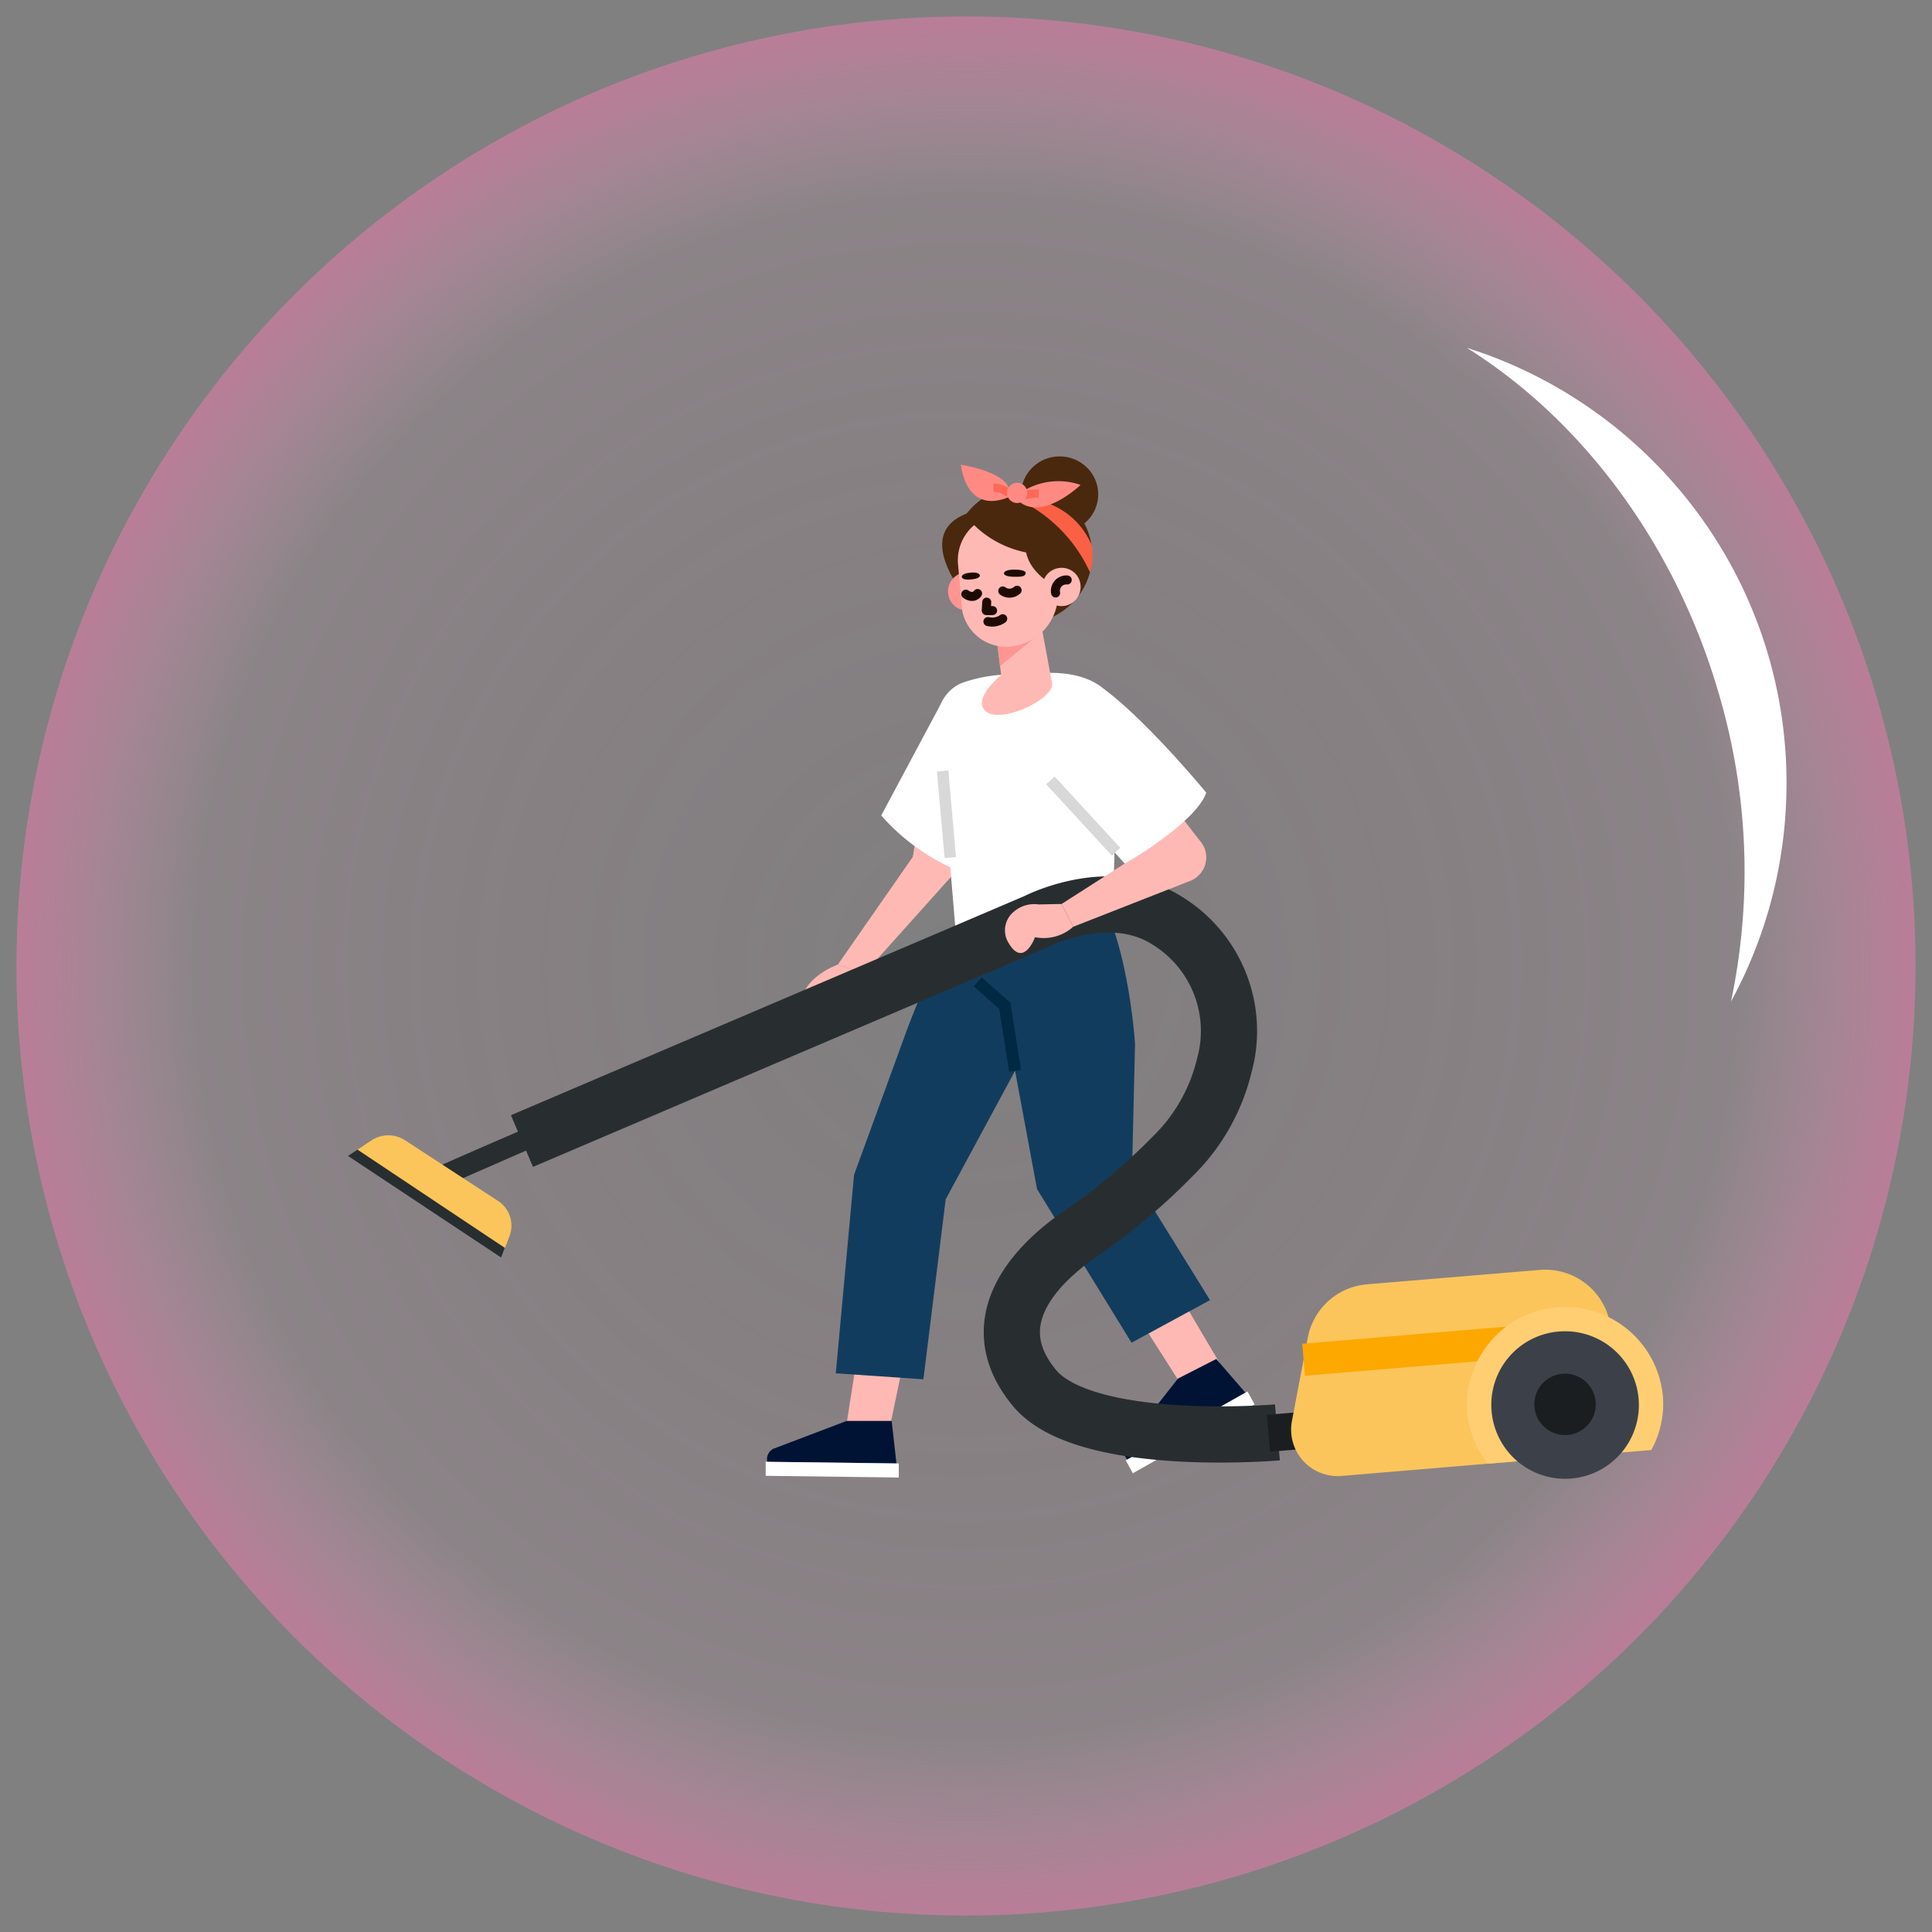<svg xmlns="http://www.w3.org/2000/svg" xmlns:xlink="http://www.w3.org/1999/xlink" width="121.287" height="121.287" viewBox="0 0 121.287 121.287">
  <rect x="0" y="0" width="121.287" height="121.287" fill="#808080" stroke="none"/>
  <defs>
    <radialGradient id="radial-gradient" cx="0.5" cy="0.5" r="0.5" gradientUnits="objectBoundingBox">
      <stop offset="0" stop-color="#ff50a0" stop-opacity="0"/>
      <stop offset="0.824" stop-color="#ffaed3" stop-opacity="0.09"/>
      <stop offset="1" stop-color="#fe7cb7" stop-opacity="0.439"/>
    </radialGradient>
  </defs>
  <g id="Group_1913" data-name="Group 1913" transform="translate(-760.24 -613.24)">
    <g id="Group_1911" data-name="Group 1911" transform="translate(762.321 613.24) rotate(1)">
      <circle id="Ellipse_405" data-name="Ellipse 405" cx="59.612" cy="59.612" r="59.612" fill="url(#radial-gradient)"/>
      <path id="Subtraction_25" data-name="Subtraction 25" d="M17.3,40.742h0a39.444,39.444,0,0,0-1.084-19.249C13.41,12.348,7.5,4.514,0,0A28.614,28.614,0,0,1,8.224,3.952a28.814,28.814,0,0,1,6.507,6.238A28.527,28.527,0,0,1,19.009,18.2a28.552,28.552,0,0,1,1.54,9.282,28.713,28.713,0,0,1-.847,6.936A28.476,28.476,0,0,1,17.3,40.742Z" transform="translate(90.369 20.26)" fill="#fff"/>
    </g>
    <g id="Group_1910" data-name="Group 1910" transform="translate(782.085 641.891)">
      <g id="Group_1700" data-name="Group 1700" transform="translate(26.224 26.555)">
        <g id="Group_1694" data-name="Group 1694" transform="translate(0 0.606)">
          <g id="Group_1693" data-name="Group 1693" transform="translate(0 29.035)">
            <path id="Path_1612" data-name="Path 1612" d="M545.343,193.71l-.791,5.037,2.752-.085.986-4.733Z" transform="translate(-539.553 -193.71)" fill="#ffb9b4"/>
            <g id="Group_1692" data-name="Group 1692" transform="translate(0 4.356)">
              <g id="Group_1691" data-name="Group 1691">
                <path id="Path_1613" data-name="Path 1613" d="M535.613,206.066l-4.6,1.746a.73.73,0,0,0-.383.821h0l8.107.1-.3-2.668Z" transform="translate(-530.529 -206.066)" fill="#001335"/>
                <path id="Path_1614" data-name="Path 1614" d="M538.728,214.329l-8.354-.106v-.881l8.354.106Z" transform="translate(-530.374 -210.777)" fill="#fff"/>
              </g>
            </g>
          </g>
          <path id="Path_1615" data-name="Path 1615" d="M551.6,111.35l-.165.455a46.967,46.967,0,0,0-4.226,8.694L544,129.293l-1.146,12.458,5.5.376,1.4-11.3,6.5-12.043-.342-7.03Z" transform="translate(-538.454 -111.35)" fill="#123c5e"/>
        </g>
        <g id="Group_1699" data-name="Group 1699" transform="translate(13.306)">
          <g id="Group_1697" data-name="Group 1697" transform="translate(9.193 26.038)">
            <path id="Path_1616" data-name="Path 1616" d="M596.427,184.783l2.9,4.55,2.342-1.463-2.584-4.382Z" transform="translate(-595.639 -183.488)" fill="#ffb9b4"/>
            <g id="Group_1696" data-name="Group 1696" transform="translate(0 4.073)">
              <g id="Group_1695" data-name="Group 1695">
                <path id="Path_1617" data-name="Path 1617" d="M597.576,196.27l-3.251,4.128a.781.781,0,0,0,.067.955h0l7.417-4.2-1.828-2.112Z" transform="translate(-594.194 -195.043)" fill="#001335"/>
                <path id="Path_1618" data-name="Path 1618" d="M602.578,201.631l-7.642,4.325-.446-.808,7.642-4.325Z" transform="translate(-594.386 -198.785)" fill="#fff"/>
              </g>
            </g>
          </g>
          <g id="Group_1698" data-name="Group 1698">
            <path id="Path_1619" data-name="Path 1619" d="M572.293,116.924l2.255,12.147,5.934,9.645,4.927-2.673-4.9-7.906.192-8.183s-.463-7.489-2.988-10.324l-4.761.734Z" transform="translate(-570.821 -109.63)" fill="#123c5e"/>
            <path id="Path_1620" data-name="Path 1620" d="M570.465,133.459l-.641-4.076-1.709-1.509" transform="translate(-568.116 -121.442)" fill="none" stroke="#012943" stroke-miterlimit="10" stroke-width="0.756"/>
          </g>
        </g>
      </g>
      <g id="Group_1720" data-name="Group 1720" transform="translate(0 13.59)">
        <g id="Group_1704" data-name="Group 1704" transform="translate(28.455 1.616)">
          <g id="Group_1702" data-name="Group 1702" transform="translate(0 3.661)">
            <path id="Path_1621" data-name="Path 1621" d="M557.5,87.824l-1.049,6.506a1.344,1.344,0,0,0,1.063,1.528h0a1.354,1.354,0,0,0,1.566-.918l2.134-6.84Z" transform="translate(-549.481 -87.824)" fill="#ffb9b4"/>
            <g id="Group_1701" data-name="Group 1701" transform="translate(0 5.4)">
              <path id="Path_1622" data-name="Path 1622" d="M548.146,103.719l-4.909,7.055,1.642.583,5.4-6.02a1.331,1.331,0,0,0-.654-2.142h0A1.349,1.349,0,0,0,548.146,103.719Z" transform="translate(-540.934 -103.143)" fill="#ffb9b4"/>
              <path id="Path_1623" data-name="Path 1623" d="M539.007,124.789s-2.64.935-2.267,2.908l3.123-1.122.786-1.2Z" transform="translate(-536.704 -117.158)" fill="#ffb9b4"/>
            </g>
          </g>
          <g id="Group_1703" data-name="Group 1703" transform="translate(5.022)">
            <path id="Path_1624" data-name="Path 1624" d="M554.87,77.438l-3.92,7.338a13.227,13.227,0,0,0,4.391,3.275l1.236-1.994Z" transform="translate(-550.95 -77.438)" fill="#fff"/>
          </g>
        </g>
        <g id="Group_1705" data-name="Group 1705" transform="translate(37.04)">
          <path id="Path_1625" data-name="Path 1625" d="M567.547,72.882s2.829-.322,4.168,1.26c.889,1.05.27,14.282.27,14.282s-5.98,2.153-9.853.3L561.054,75.74a2.44,2.44,0,0,1,1.48-2.244,9.342,9.342,0,0,1,2.919-.539C566.921,72.923,567.547,72.882,567.547,72.882Z" transform="translate(-561.054 -72.855)" fill="#fff"/>
          <line id="Line_19" data-name="Line 19" x1="0.482" y1="5.431" transform="translate(0.291 6.162)" fill="none" stroke="#d8d8d8" stroke-miterlimit="10" stroke-width="0.72"/>
        </g>
        <g id="Group_1719" data-name="Group 1719" transform="translate(0 0.711)">
          <g id="Group_1713" data-name="Group 1713" transform="translate(0 13.827)">
            <g id="Group_1708" data-name="Group 1708">
              <path id="Path_1626" data-name="Path 1626" d="M534.4,147.235s-12.061,1.054-15.252-2.789-.486-7.4,3.033-9.777a38.357,38.357,0,0,0,5.589-4.708,11.849,11.849,0,0,0,3.293-5.748,8.126,8.126,0,0,0-3.547-9.081c-3.657-2.363-8.28.047-8.28.047l-32.261,13.768" transform="translate(-476.052 -114.093)" fill="none" stroke="#282e30" stroke-miterlimit="10" stroke-width="3.528"/>
              <g id="Group_1707" data-name="Group 1707" transform="translate(0 13.949)">
                <path id="Path_1627" data-name="Path 1627" d="M468.7,156.731c.113-.154,6.916-3.071,6.916-3.071l1.072.937-6.464,2.829Z" transform="translate(-464.215 -153.66)" fill="#282e30"/>
                <g id="Group_1706" data-name="Group 1706" transform="translate(0 0.543)">
                  <path id="Path_1628" data-name="Path 1628" d="M455.988,157.223,465.6,163.6l.286-.759a2.331,2.331,0,0,0-1.075-2.4l-5.836-3.806a1.92,1.92,0,0,0-2.1.006Z" transform="translate(-455.988 -155.928)" fill="#282e30"/>
                  <path id="Path_1629" data-name="Path 1629" d="M457.678,156.1l9.262,6.177.286-.759a1.847,1.847,0,0,0-.729-2.2l-5.835-3.806a1.919,1.919,0,0,0-2.1.006Z" transform="translate(-457.082 -155.201)" fill="#fbc55c"/>
                </g>
              </g>
            </g>
            <g id="Group_1712" data-name="Group 1712" transform="translate(57.684 22.928)">
              <path id="Path_1630" data-name="Path 1630" d="M619.813,206.781l3.334-.279-.2-2.318-3.334.279Z" transform="translate(-619.612 -195.352)" fill="#1a1e21"/>
              <path id="Path_1631" data-name="Path 1631" d="M637.291,191.227l-10.167.851a2.921,2.921,0,0,1-3.149-3.427l1.006-5.282a4.129,4.129,0,0,1,3.73-3.319l10.8-.9a4.135,4.135,0,0,1,4.491,3.726l.669,7.737Z" transform="translate(-622.404 -179.131)" fill="#fbc55c"/>
              <line id="Line_20" data-name="Line 20" y1="1.184" x2="14.136" transform="translate(2.308 4.471)" fill="none" stroke="#fca800" stroke-miterlimit="10" stroke-width="2.016"/>
              <g id="Group_1711" data-name="Group 1711" transform="translate(12.556 2.361)">
                <g id="Group_1709" data-name="Group 1709">
                  <path id="Path_1632" data-name="Path 1632" d="M655.251,192.406a6.163,6.163,0,0,1,12.282-1.028,5.954,5.954,0,0,1-.729,3.411l-10.25.858A5.975,5.975,0,0,1,655.251,192.406Z" transform="translate(-655.228 -185.827)" fill="#ffce73"/>
                </g>
                <g id="Group_1710" data-name="Group 1710" transform="translate(1.532 1.507)">
                  <path id="Path_1633" data-name="Path 1633" d="M659.591,195.046a4.631,4.631,0,1,0,4.222-4.927A4.61,4.61,0,0,0,659.591,195.046Z" transform="translate(-659.574 -190.103)" fill="#3c4149"/>
                  <path id="Path_1634" data-name="Path 1634" d="M667.252,199.708a1.927,1.927,0,1,0,1.757-2.05A1.918,1.918,0,0,0,667.252,199.708Z" transform="translate(-664.541 -194.99)" fill="#1a1e21"/>
                </g>
              </g>
            </g>
          </g>
          <g id="Group_1718" data-name="Group 1718" transform="translate(41.238)">
            <g id="Group_1716" data-name="Group 1716" transform="translate(0 3.852)">
              <g id="Group_1715" data-name="Group 1715">
                <g id="Group_1714" data-name="Group 1714" transform="translate(0 5.449)">
                  <path id="Path_1635" data-name="Path 1635" d="M576.523,114.008l-1.439.028a1.964,1.964,0,0,0-1.55.449,1.506,1.506,0,0,0-.342,1.964c.945,1.615,1.664-.356,1.664-.356a2.773,2.773,0,0,0,2.4-.657Z" transform="translate(-572.962 -109.511)" fill="#ffb9b4"/>
                  <path id="Path_1636" data-name="Path 1636" d="M583.063,105.75l6.692-4.282a1.6,1.6,0,0,1,2.289.8h0a1.587,1.587,0,0,1-.989,2.063l-7.26,2.849Z" transform="translate(-579.502 -101.253)" fill="#ffb9b4"/>
                </g>
                <path id="Path_1637" data-name="Path 1637" d="M595.43,91.908,590.74,85.8,588.6,89.032l4.236,4.343Z" transform="translate(-583.089 -85.797)" fill="#ffb9b4"/>
              </g>
            </g>
            <g id="Group_1717" data-name="Group 1717" transform="translate(2.859)">
              <path id="Path_1638" data-name="Path 1638" d="M586.73,74.871c2.758,1.841,6.85,6.81,6.85,6.81-.678,1.921-5.116,4.455-5.116,4.455l-3.188-3.5Z" transform="translate(-583.793 -74.871)" fill="#fff"/>
              <line id="Line_21" data-name="Line 21" x1="4.124" y1="4.477" transform="translate(0 6.041)" fill="none" stroke="#d8d8d8" stroke-miterlimit="10" stroke-width="0.72"/>
            </g>
          </g>
        </g>
      </g>
      <g id="Group_1725" data-name="Group 1725" transform="translate(37.3)">
        <ellipse id="Ellipse_411" data-name="Ellipse 411" cx="4.383" cy="4.313" rx="4.383" ry="4.313" transform="translate(0.654 1.879)" fill="#4a280d"/>
        <ellipse id="Ellipse_412" data-name="Ellipse 412" cx="2.421" cy="2.382" rx="2.421" ry="2.382" transform="translate(4.957)" fill="#4a280d"/>
        <path id="Path_1639" data-name="Path 1639" d="M564.821,43.652s-4.795.1-2.316,4.421l2.336-.156Z" transform="translate(-561.793 -40.357)" fill="#4a280d"/>
        <path id="Path_1640" data-name="Path 1640" d="M565.231,55.976a1.2,1.2,0,1,1-1.34-1.018A1.194,1.194,0,0,1,565.231,55.976Z" transform="translate(-562.475 -47.671)" fill="#ff9592"/>
        <path id="Path_1641" data-name="Path 1641" d="M571.551,64.228l.266,2.156a1.3,1.3,0,0,0,1.623,1.194h0c.764-.1,1.571.065,1.568-.693l-.784-4.234Z" transform="translate(-568.111 -52.658)" fill="#ffb9b4"/>
        <path id="Path_1642" data-name="Path 1642" d="M571.676,68.244l2.247-1.84-2.479-.018Z" transform="translate(-568.042 -55.076)" fill="#ff9592"/>
        <path id="Path_1643" data-name="Path 1643" d="M567.857,52.91h0a2.8,2.8,0,0,1-2.993-2.255l-.264-2.906a2.884,2.884,0,0,1,2.534-3.122h0a3.17,3.17,0,0,1,3.549,2.447l.186,2.34A3.285,3.285,0,0,1,567.857,52.91Z" transform="translate(-563.602 -40.971)" fill="#ffb9b4"/>
        <g id="Group_1721" data-name="Group 1721" transform="translate(1.232 7.111)">
          <path id="Path_1644" data-name="Path 1644" d="M569.68,60.253l-.031.531h.4" transform="translate(-568.112 -58.216)" fill="none" stroke="#1d0a03" stroke-linecap="round" stroke-linejoin="round" stroke-width="0.566"/>
          <path id="Path_1645" data-name="Path 1645" d="M573.466,54.477s-.666-.028-.661.246c0,0,.008.186.589.2s.73-.036.775-.213S573.777,54.466,573.466,54.477Z" transform="translate(-570.155 -54.476)" fill="#1d0a03"/>
          <path id="Path_1646" data-name="Path 1646" d="M565.827,55s.546-.08.6.176c0,0,.033.173-.445.233s-.637,0-.688-.136C565.238,55.117,565.567,55.016,565.827,55Z" transform="translate(-565.289 -54.808)" fill="#1d0a03"/>
          <path id="Path_1647" data-name="Path 1647" d="M573.487,58.135a.706.706,0,0,1-.9.046" transform="translate(-570.012 -56.845)" fill="none" stroke="#1d0a03" stroke-linecap="round" stroke-linejoin="round" stroke-width="0.566"/>
          <path id="Path_1648" data-name="Path 1648" d="M566.746,58.722s-.241.39-.741.04" transform="translate(-565.753 -57.225)" fill="none" stroke="#1d0a03" stroke-linecap="round" stroke-linejoin="round" stroke-width="0.566"/>
          <path id="Path_1649" data-name="Path 1649" d="M569.95,63.389a1.131,1.131,0,0,0,.929-.179" transform="translate(-568.307 -60.131)" fill="none" stroke="#1d0a03" stroke-linecap="round" stroke-linejoin="round" stroke-width="0.566"/>
        </g>
        <path id="Path_1650" data-name="Path 1650" d="M566.906,44.295a6.465,6.465,0,0,0,5.462,2.008s-.814-2.448-2.949-2.828S566.906,44.295,566.906,44.295Z" transform="translate(-565.104 -40.194)" fill="#4a280d"/>
        <path id="Path_1651" data-name="Path 1651" d="M576.931,46.136s-1.282,1.938,1.359,3.618c0,0,2.276-1.815.732-3.279S576.931,46.136,576.931,46.136Z" transform="translate(-571.393 -41.698)" fill="#4a280d"/>
        <g id="Group_1722" data-name="Group 1722" transform="translate(6.297 6.998)">
          <path id="Path_1652" data-name="Path 1652" d="M582.04,55.182a1.2,1.2,0,1,1-1.34-1.018A1.182,1.182,0,0,1,582.04,55.182Z" transform="translate(-579.655 -54.154)" fill="#ffb9b4"/>
          <path id="Path_1653" data-name="Path 1653" d="M581.994,57.127a.687.687,0,0,1,.73-.818" transform="translate(-581.167 -55.549)" fill="none" stroke="#1d0a03" stroke-linecap="round" stroke-linejoin="round" stroke-width="0.566"/>
        </g>
        <g id="Group_1724" data-name="Group 1724" transform="translate(1.182 0.522)">
          <path id="Path_1654" data-name="Path 1654" d="M578.12,45.689a3.559,3.559,0,0,0,.115-1.7c-1.43-3.257-4.858-2.967-5.559-3.343l.61.328A9.313,9.313,0,0,1,578.12,45.689Z" transform="translate(-570.021 -38.934)" fill="#f96045"/>
          <g id="Group_1723" data-name="Group 1723">
            <path id="Path_1655" data-name="Path 1655" d="M575.568,39.34a4.26,4.26,0,0,1,3.541-.347s-2.516,2.43-4,.91Z" transform="translate(-571.6 -37.724)" fill="#ff8a83"/>
            <path id="Path_1656" data-name="Path 1656" d="M568.125,37.229s-.125-.932-2.979-1.445c0,0,.253,3.136,2.971,2.05h0" transform="translate(-565.146 -35.784)" fill="#ff8a83"/>
            <path id="Path_1657" data-name="Path 1657" d="M576.007,41.12s.208-.21,1.054-.189" transform="translate(-572.178 -39.116)" fill="none" stroke="#ff6854" stroke-miterlimit="10" stroke-width="0.52"/>
            <path id="Path_1658" data-name="Path 1658" d="M571.924,40.25a1.457,1.457,0,0,0-.963-.352" transform="translate(-568.911 -38.448)" fill="none" stroke="#ff6854" stroke-miterlimit="10" stroke-width="0.52"/>
            <path id="Path_1659" data-name="Path 1659" d="M573.358,39.6a.634.634,0,1,0,.656-.6A.629.629,0,0,0,573.358,39.6Z" transform="translate(-570.463 -37.862)" fill="#ff8a83"/>
          </g>
        </g>
        <path id="Path_1660" data-name="Path 1660" d="M570.078,73.241s-1.909,1.54-.936,2.3,4.311-.806,4.127-1.8Z" transform="translate(-566.372 -59.514)" fill="#ffb9b4"/>
      </g>
    </g>
  </g>
</svg>
